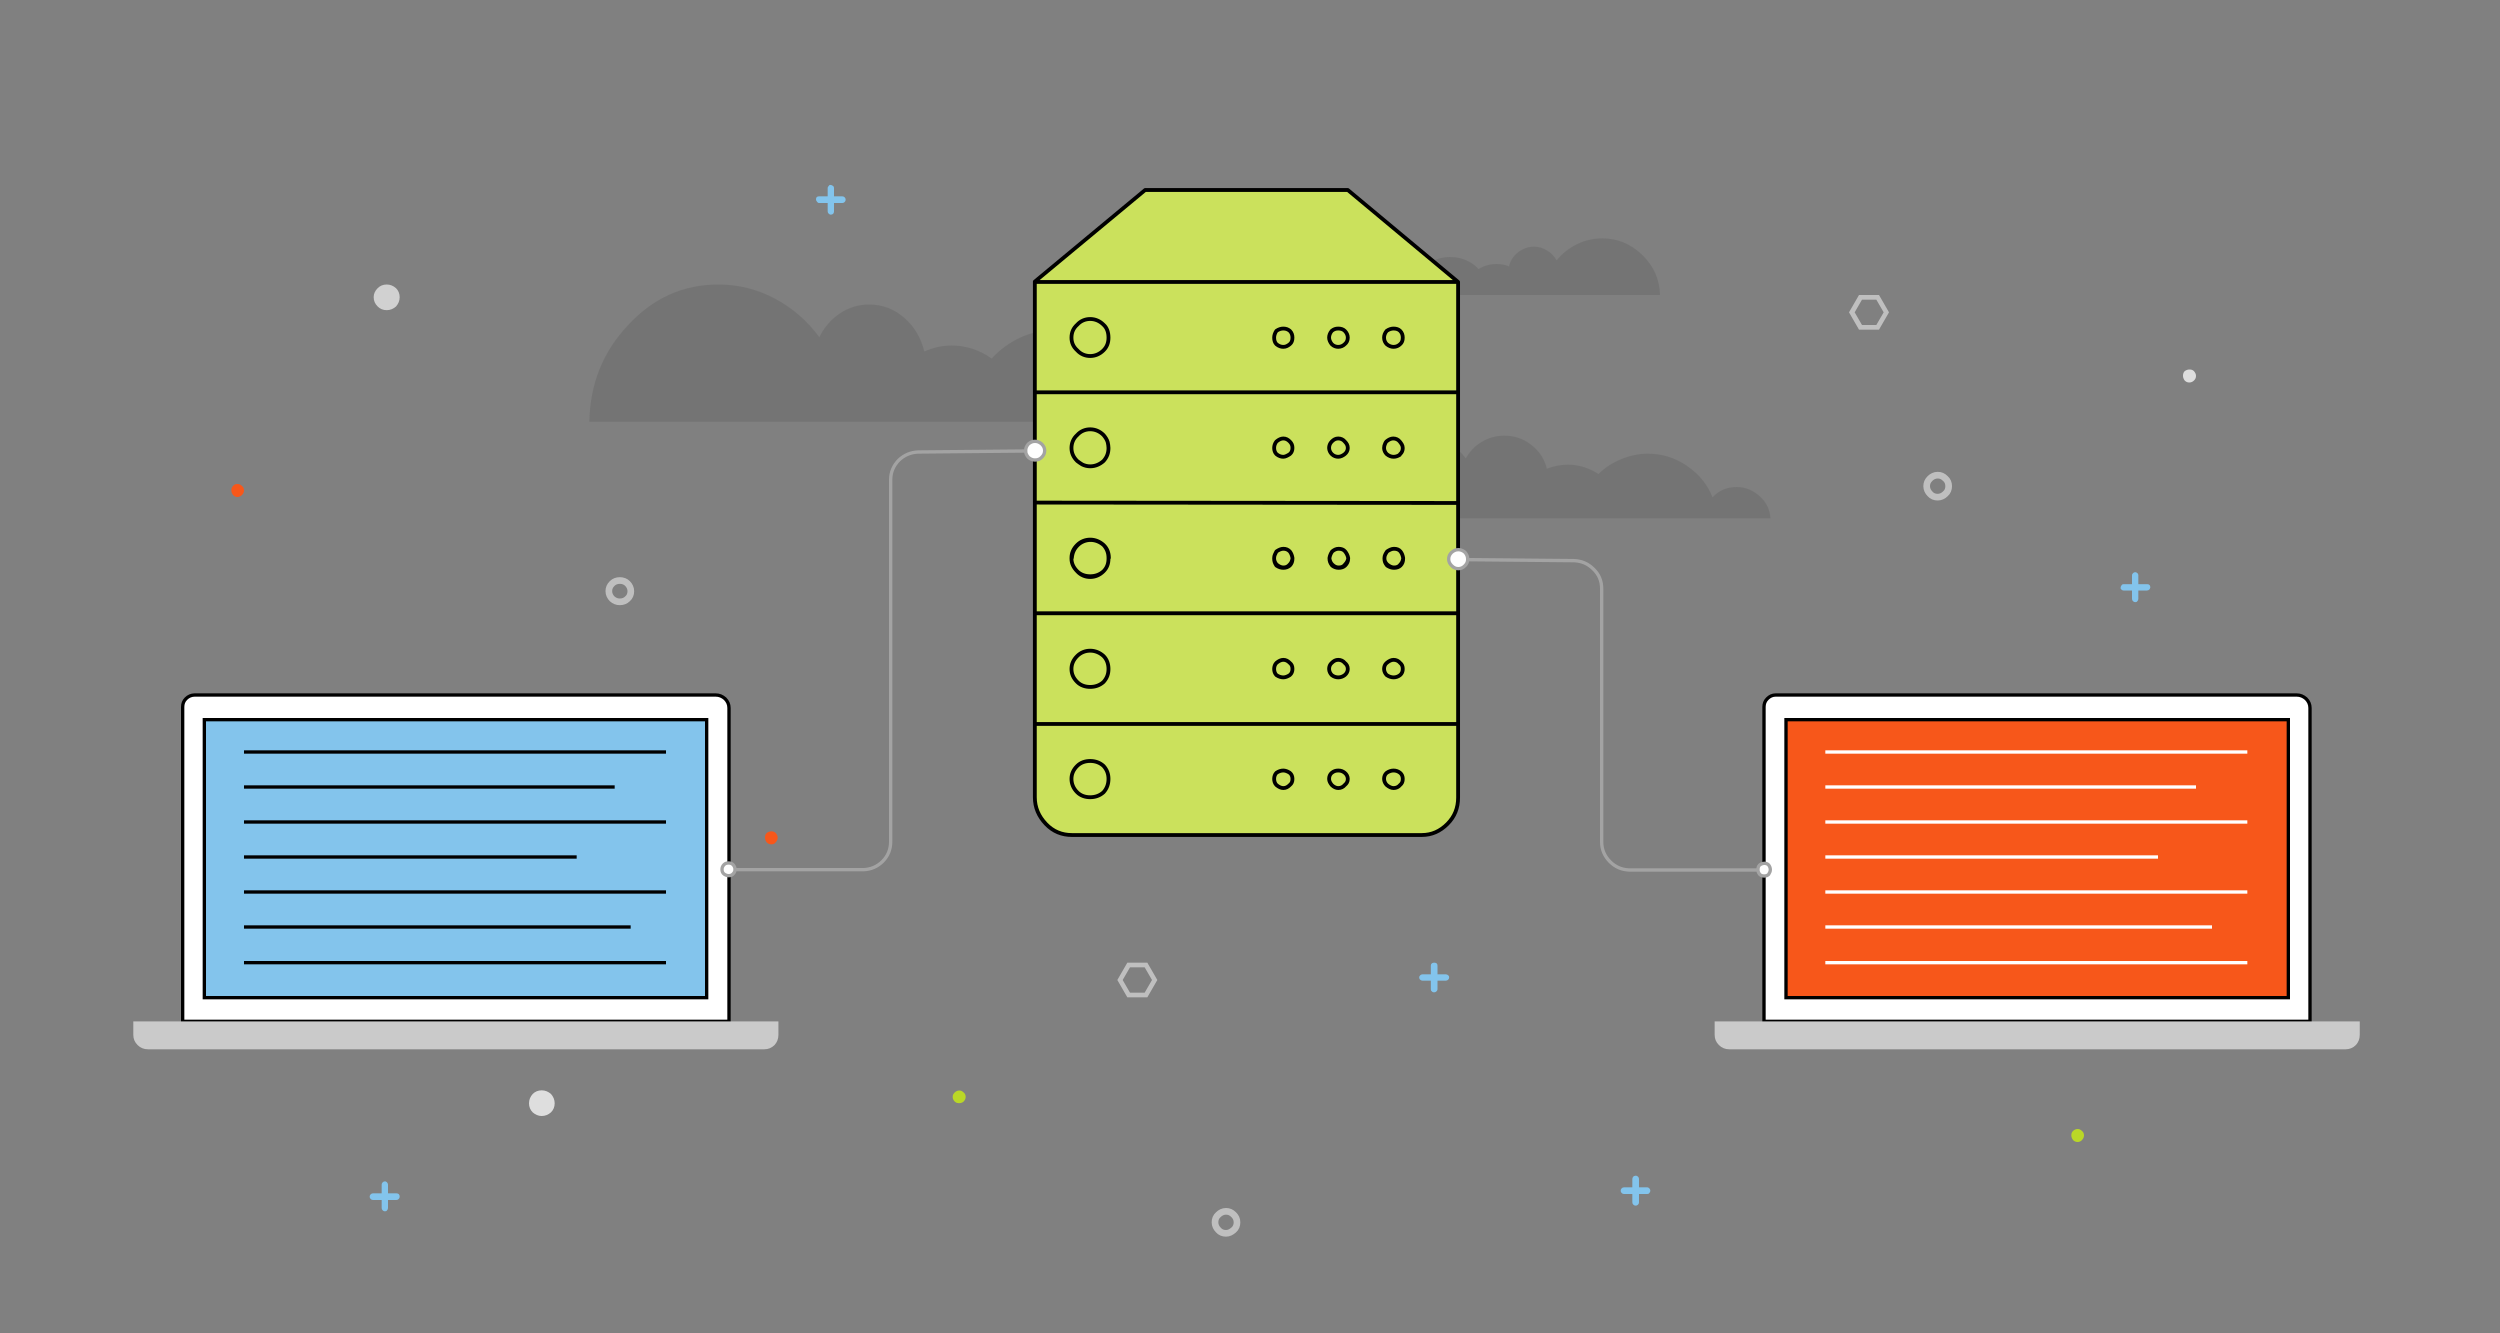 <?xml version="1.0" encoding="utf-8"?>
<!-- Generator: Adobe Illustrator 23.0.1, SVG Export Plug-In . SVG Version: 6.00 Build 0)  -->
<svg version="1.1" id="Layer_27564" xmlns="http://www.w3.org/2000/svg" xmlns:xlink="http://www.w3.org/1999/xlink" x="0px" y="0px"
	 viewBox="0 0 750 400" enable-background="new 0 0 750 400" xml:space="preserve">
<rect x="0" y="0" width="750" height="400" fill="#808080" stroke="none"/>
<g id="clouds_bits">
	<g transform="matrix( 1, 0, 0, 1, 387.05,126.5) " opacity="0.17">
		<g>
			<g transform="matrix( 1, 0, 0, 1, 0,0) ">
				<g>
					<g id="flash0_ai_Layer_32423__Path__48_0_Layer0_0_FILL">
						<path fill="#3D3D3D" d="M144.1,29c-0.2-2.6-1.2-4.8-3.2-6.6c-2-1.8-4.3-2.8-6.9-2.8c-2.9,0-5.4,1-7.3,3.1
							c-1.5-3.9-4.1-7-7.6-9.4c-3.6-2.5-7.5-3.7-11.8-3.7c-2.8,0-5.5,0.6-8.1,1.7c-2.5,1-4.8,2.5-6.7,4.4c-2.8-1.8-5.8-2.8-9.2-2.8
							c-2.1,0-4.2,0.4-6.3,1.2c-0.7-2.9-2.2-5.2-4.6-7.1c-2.4-1.9-5.1-2.8-8.2-2.8c-2.4,0-4.7,0.6-6.8,1.9c-2,1.2-3.6,2.9-4.7,4.9
							C50.1,7.7,46.7,5,42.8,3c-4.1-2-8.5-3-13.1-3c-8,0-14.9,2.8-20.7,8.5C3.2,14.1,0.2,21,0,29H144.1z"/>
					</g>
				</g>
			</g>
		</g>
	</g>
	<g transform="matrix( -1, 0, 0, 1, 498,71.5) " opacity="0.17">
		<g transform="matrix( 1, 0, 0, 1, 0,0) ">
			<g>
				<g id="flash0_ai_Layer_8763__Path__47_0_Layer0_0_FILL">
					<path fill="#3D3D3D" d="M84.8,17c-0.1-1.5-0.8-2.8-1.9-3.9c-1.1-1.1-2.5-1.6-4.1-1.6c-1.7,0-3.1,0.6-4.3,1.9
						c-0.9-2.3-2.4-4.2-4.5-5.6c-2.1-1.4-4.4-2.2-7-2.2c-3.4,0-6.3,1.2-8.6,3.6C52.8,8.2,51,7.7,49,7.7c-1.3,0-2.5,0.2-3.7,0.7
						c-0.4-1.7-1.3-3.1-2.7-4.2c-1.4-1.1-3-1.7-4.8-1.7c-1.4,0-2.8,0.4-4,1.2c-1.2,0.7-2.1,1.7-2.8,2.9c-1.6-2-3.6-3.6-6-4.8
						c-2.4-1.2-5-1.8-7.7-1.8C12.7,0,8.7,1.7,5.3,5C1.9,8.3,0.1,12.3,0,17H84.8z"/>
				</g>
			</g>
		</g>
	</g>
	<g transform="matrix( 1, 0, 0, 1, -169.2,-248.95) ">
		<g>
			<g id="Layer4_2_FILL">
				<path fill="#BAD727" d="M458.9,578c0-0.5-0.2-1-0.6-1.3c-0.4-0.4-0.8-0.6-1.3-0.6c-0.5,0-1,0.2-1.4,0.6
					c-0.4,0.4-0.6,0.8-0.6,1.3s0.2,1,0.6,1.4c0.4,0.4,0.8,0.5,1.4,0.5c0.5,0,1-0.2,1.3-0.5C458.7,579,458.9,578.5,458.9,578z"/>
			</g>
		</g>
	</g>
	<g transform="matrix( 1, 0, 0, 1, -226.5,-88.2) ">
		<g>
			<g id="Layer4_3_FILL">
				<path fill="#BAD727" d="M851.7,428.8c0-0.5-0.2-1-0.6-1.3c-0.4-0.4-0.8-0.6-1.3-0.6s-1,0.2-1.4,0.6c-0.4,0.4-0.5,0.8-0.5,1.3
					c0,0.5,0.2,1,0.5,1.4c0.4,0.4,0.8,0.6,1.4,0.6c0.5,0,1-0.2,1.3-0.6C851.5,429.8,851.7,429.3,851.7,428.8z"/>
			</g>
		</g>
	</g>
	<g transform="matrix( 1, 0, 0, 1, -524.8,-174.2) ">
		<g>
			<g id="Layer4_4_FILL">
				<path fill="#F7571A" d="M598,321.3c0-0.5-0.2-1-0.6-1.3c-0.4-0.4-0.8-0.6-1.4-0.6s-1,0.2-1.3,0.6c-0.4,0.4-0.5,0.8-0.5,1.3
					c0,0.5,0.2,1,0.5,1.4c0.4,0.4,0.8,0.6,1.3,0.6s1-0.2,1.4-0.6C597.8,322.3,598,321.8,598,321.3z"/>
			</g>
		</g>
	</g>
	<g transform="matrix( 1, 0, 0, 1, -287.6,-198.6) ">
		<g>
			<g id="Layer4_5_FILL">
				<path fill="#F7571A" d="M520.9,449.9c0-0.5-0.2-1-0.6-1.4c-0.4-0.4-0.8-0.5-1.3-0.5s-1,0.2-1.4,0.5c-0.4,0.4-0.5,0.8-0.5,1.4
					c0,0.5,0.2,1,0.5,1.4c0.4,0.4,0.8,0.6,1.4,0.6s1-0.2,1.3-0.6C520.7,450.9,520.9,450.4,520.9,449.9z"/>
			</g>
		</g>
	</g>
	<g transform="matrix( 1, 0, 0, 1, -287.6,-198.6) ">
		<g>
			<g id="Layer4_6_FILL">
				<path fill="#DEDEDE" d="M454,529.6c0-1.1-0.4-2-1.1-2.8c-0.8-0.7-1.7-1.1-2.8-1.1c-1.1,0-2,0.4-2.7,1.1
					c-0.7,0.8-1.1,1.7-1.1,2.8c0,1.1,0.4,2,1.1,2.7c0.8,0.7,1.7,1.1,2.7,1.1c1.1,0,2-0.4,2.8-1.1C453.6,531.6,454,530.7,454,529.6z"
					/>
			</g>
		</g>
	</g>
	<g transform="matrix( 1, 0, 0, 1, -190.6,-382.25) ">
		<g>
			<g id="Layer4_7_FILL">
				<path fill="#DEDEDE" d="M848.8,493.6c-0.4-0.4-0.8-0.5-1.4-0.5c-0.5,0-1,0.2-1.4,0.5c-0.4,0.4-0.5,0.9-0.5,1.4
					c0,0.5,0.2,1,0.5,1.4c0.4,0.4,0.8,0.6,1.4,0.6c0.5,0,1-0.2,1.4-0.6c0.4-0.4,0.6-0.8,0.6-1.4
					C849.4,494.5,849.2,494.1,848.8,493.6z"/>
			</g>
		</g>
	</g>
	<g transform="matrix( 1, 0, 0, 1, -724.6,-494.55) ">
		<g>
			<g id="Layer4_8_FILL">
				<path fill="#D1D1D1" d="M844.5,583.7c0-1.1-0.4-2-1.1-2.7c-0.8-0.7-1.7-1.1-2.8-1.1c-1.1,0-2,0.4-2.7,1.1
					c-0.8,0.8-1.2,1.7-1.2,2.7c0,1.1,0.4,2,1.2,2.8c0.7,0.7,1.6,1.1,2.7,1.1c1.1,0,2-0.4,2.8-1.1
					C844.1,585.7,844.5,584.8,844.5,583.7z"/>
			</g>
		</g>
	</g>
	<g transform="matrix( 1, 0, 0, 1, -270.4,-205.05) ">
		<g>
			<path id="Layer4_9_1_STROKES" fill="none" stroke="#BFBFBF" stroke-width="2" stroke-miterlimit="10" d="M855,350.9
				c0,0.9-0.3,1.7-1,2.3c-0.6,0.6-1.4,1-2.3,1c-0.9,0-1.7-0.3-2.3-1c-0.6-0.6-1-1.4-1-2.3c0-0.9,0.3-1.6,1-2.3c0.6-0.6,1.4-1,2.3-1
				c0.9,0,1.6,0.3,2.3,1C854.7,349.2,855,350,855,350.9z"/>
		</g>
	</g>
	<g transform="matrix( 1, 0, 0, 1, -307.4,-184.8) ">
		<g>
			<path id="Layer4_10_1_STROKES" fill="none" stroke="#BFBFBF" stroke-width="2" stroke-miterlimit="10" d="M678.5,551.5
				c0,0.9-0.3,1.7-1,2.3s-1.4,1-2.3,1c-0.9,0-1.7-0.3-2.3-1c-0.6-0.6-1-1.4-1-2.3s0.3-1.7,1-2.3c0.6-0.6,1.4-1,2.3-1
				c0.9,0,1.6,0.3,2.3,1C678.1,549.8,678.5,550.5,678.5,551.5z"/>
		</g>
	</g>
	<g transform="matrix( 1, 0, 0, 1, -430.25,-86.95) ">
		<g>
			<path id="Layer4_11_1_STROKES" fill="none" stroke="#BFBFBF" stroke-width="2" stroke-miterlimit="10" d="M619.5,264.3
				c0,0.9-0.3,1.7-1,2.3c-0.6,0.6-1.4,0.9-2.3,0.9c-0.9,0-1.6-0.3-2.3-0.9c-0.6-0.6-1-1.4-1-2.3c0-0.9,0.3-1.6,1-2.3
				c0.6-0.6,1.4-0.9,2.3-0.9c0.9,0,1.7,0.3,2.3,0.9S619.5,263.4,619.5,264.3z"/>
		</g>
	</g>
	<g transform="matrix( 1, 0, 0, 1, -260.8,-210.6) ">
		<g>
			<g id="Layer4_12_MEMBER_0_FILL">
				<path fill="#83C4EC" d="M506.5,271.5h7c0.3,0,0.5-0.1,0.7-0.3c0.2-0.2,0.3-0.4,0.3-0.7c0-0.3-0.1-0.5-0.3-0.7
					c-0.2-0.2-0.4-0.3-0.7-0.3h-7c-0.6,0-0.9,0.3-0.9,0.9c0,0.3,0.1,0.5,0.3,0.7C506.1,271.4,506.3,271.5,506.5,271.5z"/>
			</g>
		</g>
	</g>
	<g transform="matrix( 1, 0, 0, 1, -260.8,-210.6) ">
		<g>
			<g id="Layer4_12_MEMBER_1_FILL">
				<path fill="#83C4EC" d="M509.4,266.4c-0.2,0.2-0.3,0.4-0.3,0.6v7c0,0.3,0.1,0.5,0.3,0.7c0.2,0.2,0.4,0.3,0.6,0.3
					c0.6,0,1-0.3,1-1v-7c0-0.3-0.1-0.5-0.3-0.6c-0.2-0.2-0.4-0.3-0.7-0.3C509.8,266,509.6,266.1,509.4,266.4z"/>
			</g>
		</g>
	</g>
	<g transform="matrix( 1, 0, 0, 1, -272.8,-207.55) ">
		<g>
			<g id="Layer4_13_MEMBER_0_FILL">
				<path fill="#83C4EC" d="M909.2,384.4c0.2,0.2,0.4,0.3,0.6,0.3h7.1c0.3,0,0.5-0.1,0.7-0.3c0.2-0.2,0.2-0.4,0.3-0.6
					c0-0.6-0.3-1-0.9-1h-7.1c-0.3,0-0.5,0.1-0.6,0.3c-0.2,0.2-0.3,0.4-0.3,0.7C908.9,384,909,384.2,909.2,384.4z"/>
			</g>
		</g>
	</g>
	<g transform="matrix( 1, 0, 0, 1, -272.8,-207.55) ">
		<g>
			<g id="Layer4_13_MEMBER_1_FILL">
				<path fill="#83C4EC" d="M914.3,380.1c0-0.2-0.1-0.5-0.3-0.6c-0.2-0.2-0.4-0.3-0.6-0.3c-0.3,0-0.5,0.1-0.7,0.3
					c-0.2,0.2-0.3,0.4-0.3,0.6v7.1c0,0.3,0.1,0.5,0.3,0.7c0.2,0.2,0.4,0.3,0.7,0.3c0.3,0,0.5-0.1,0.6-0.3c0.2-0.2,0.3-0.4,0.3-0.7
					V380.1z"/>
			</g>
		</g>
	</g>
	<g transform="matrix( 1, 0, 0, 1, -287.6,-198.6) ">
		<g>
			<g id="Layer4_14_MEMBER_0_FILL">
				<path fill="#83C4EC" d="M399.5,556.6c-0.3,0-0.5,0.1-0.7,0.3c-0.2,0.2-0.3,0.4-0.3,0.7c0,0.3,0.1,0.5,0.3,0.7
					c0.2,0.2,0.4,0.3,0.7,0.3h7c0.3,0,0.5-0.1,0.7-0.3c0.2-0.2,0.3-0.4,0.3-0.7c0-0.6-0.3-1-1-1H399.5z"/>
			</g>
		</g>
	</g>
	<g transform="matrix( 1, 0, 0, 1, -287.6,-198.6) ">
		<g>
			<g id="Layer4_14_MEMBER_1_FILL">
				<path fill="#83C4EC" d="M404,554c0-0.2-0.1-0.5-0.3-0.7c-0.2-0.2-0.4-0.3-0.6-0.3s-0.5,0.1-0.7,0.3c-0.2,0.2-0.3,0.4-0.3,0.7v7
					c0,0.3,0.1,0.5,0.3,0.7c0.2,0.2,0.4,0.3,0.7,0.3s0.5-0.1,0.6-0.3c0.2-0.2,0.3-0.4,0.3-0.7V554z"/>
			</g>
		</g>
	</g>
	<g transform="matrix( 1, 0, 0, 1, -158.25,-293.1) ">
		<g>
			<g id="Layer4_15_MEMBER_0_FILL">
				<path fill="#83C4EC" d="M584.3,587c0.2,0.2,0.4,0.3,0.7,0.3h7c0.3,0,0.5-0.1,0.7-0.3c0.2-0.2,0.3-0.4,0.3-0.7s-0.1-0.5-0.3-0.6
					c-0.2-0.2-0.4-0.3-0.7-0.3h-7c-0.3,0-0.5,0.1-0.7,0.3c-0.2,0.2-0.3,0.4-0.3,0.6S584.1,586.9,584.3,587z"/>
			</g>
		</g>
	</g>
	<g transform="matrix( 1, 0, 0, 1, -158.25,-293.1) ">
		<g>
			<g id="Layer4_15_MEMBER_1_FILL">
				<path fill="#83C4EC" d="M588.5,590.8c0.3,0,0.5-0.1,0.7-0.3c0.2-0.2,0.3-0.4,0.3-0.6v-7.1c0-0.6-0.3-0.9-1-0.9
					c-0.6,0-1,0.3-1,0.9v7.1c0,0.3,0.1,0.5,0.3,0.6C588,590.8,588.3,590.8,588.5,590.8z"/>
			</g>
		</g>
	</g>
	<g transform="matrix( 1, 0, 0, 1, -250.8,-213) ">
		<g>
			<g id="Layer4_16_MEMBER_0_FILL">
				<path fill="#83C4EC" d="M745,571.2c0.3,0,0.5-0.1,0.6-0.3c0.2-0.2,0.3-0.4,0.3-0.7c0-0.2-0.1-0.5-0.3-0.7
					c-0.2-0.2-0.4-0.3-0.6-0.3h-7c-0.3,0-0.5,0.1-0.7,0.3c-0.2,0.2-0.3,0.4-0.3,0.7c0,0.3,0.1,0.5,0.3,0.7c0.2,0.2,0.4,0.3,0.7,0.3
					H745z"/>
			</g>
		</g>
	</g>
	<g transform="matrix( 1, 0, 0, 1, -250.8,-213) ">
		<g>
			<g id="Layer4_16_MEMBER_1_FILL">
				<path fill="#83C4EC" d="M740.8,566c-0.2,0.2-0.3,0.4-0.3,0.7v7c0,0.3,0.1,0.5,0.3,0.7c0.2,0.2,0.4,0.3,0.7,0.3
					c0.3,0,0.5-0.1,0.7-0.3c0.2-0.2,0.3-0.4,0.3-0.7v-7c0-0.3-0.1-0.5-0.3-0.7c-0.2-0.2-0.4-0.3-0.7-0.3
					C741.1,565.8,740.9,565.8,740.8,566z"/>
			</g>
		</g>
	</g>
	<g transform="matrix( 1, 0, 0, 1, -176.8,-203.4) ">
		<g>
			<g id="Layer4_17_FILL">
				<path fill="#BFBFBF" d="M521,492.2h-6l-3,5.2l3,5.2h6l3-5.2L521,492.2 M515.8,493.6h4.4l2.2,3.8l-2.2,3.8h-4.4l-2.2-3.8
					L515.8,493.6z"/>
			</g>
		</g>
	</g>
	<g transform="matrix( 1, 0, 0, 1, -287.6,-198.6) ">
		<g>
			<g id="Layer4_18_FILL">
				<path fill="#BFBFBF" d="M845.3,287.1l-3,5.2l3,5.2h6l3-5.2l-3-5.2H845.3 M846.2,296.1l-2.2-3.8l2.2-3.8h4.3l2.2,3.8l-2.2,3.8
					H846.2z"/>
			</g>
		</g>
	</g>
	<g transform="matrix( -1, 0, 0, 1, 364.6,85.35) " opacity="0.17">
		<g transform="matrix( 1, 0, 0, 1, 0,0) ">
			<g>
				<g id="flash0_ai_Layer_836__Path__0_Layer0_0_FILL">
					<path fill="#3D3D3D" d="M187.8,41.2c-0.2-11.4-4.1-21.1-11.7-29.1C168.6,4,159.6,0,149.1,0c-6,0-11.7,1.4-17.1,4.3
						c-5.2,2.8-9.6,6.6-13.2,11.5c-1.4-2.9-3.5-5.3-6.1-7.1c-2.7-1.8-5.7-2.7-8.8-2.7c-4,0-7.5,1.3-10.6,4c-3,2.6-5,6-6,10.1
						c-2.7-1.2-5.4-1.8-8.2-1.8c-4.3,0-8.3,1.3-12,3.9c-2.5-2.7-5.4-4.8-8.6-6.3c-3.4-1.5-6.9-2.3-10.6-2.3
						c-5.7,0-10.8,1.7-15.5,5.3c-4.5,3.4-7.8,7.9-9.8,13.4c-1.2-1.4-2.6-2.5-4.3-3.3c-1.7-0.8-3.5-1.2-5.3-1.2c-3.5,0-6.5,1.3-9,3.9
						c-2.5,2.6-3.9,5.7-4.2,9.5H187.8z"/>
				</g>
			</g>
		</g>
	</g>
</g>
<g id="server">
	<g transform="matrix( 1.145, 0, 0, 1.145, 310.45,57) ">
		<g transform="matrix( 1, 0, 0, 1, 0,0) ">
			<g>
				<g id="big_server_0_Layer0_0_FILL">
					<path fill="#CBE15C" d="M0,82v28.9h110.9V82H0 M81.2,94.8c0.4,0.5,0.7,1.1,0.8,1.7c0,0,0,0.1,0,0.2c0,0.7-0.3,1.3-0.8,1.8
						c-0.4,0.4-1,0.6-1.7,0.6c-0.6,0-1.2-0.2-1.7-0.6c-0.4-0.5-0.7-1.1-0.7-1.8c0-0.1,0-0.1,0-0.2c0.1-0.6,0.3-1.1,0.7-1.7
						c0.5-0.4,1-0.7,1.7-0.7C80.2,94.1,80.8,94.3,81.2,94.8 M94.1,94.1c0.7,0,1.3,0.2,1.7,0.7c0.4,0.5,0.6,1.1,0.7,1.7
						c0,0,0,0.1,0,0.2c0,0.7-0.2,1.3-0.7,1.8c-0.4,0.4-1,0.6-1.7,0.6c-0.6,0-1.2-0.2-1.8-0.6c-0.4-0.5-0.7-1.1-0.7-1.8
						c0-0.1,0-0.1,0-0.2c0-0.6,0.3-1.1,0.7-1.7C92.8,94.3,93.4,94.1,94.1,94.1 M9.7,96.6c0-0.1,0-0.1,0-0.2c0-1.3,0.5-2.4,1.5-3.4
						c0.9-0.9,2.1-1.4,3.4-1.4S17,92.1,18,93c0.9,1,1.3,2.1,1.3,3.4c0,0,0,0.1,0,0.2c0,1.3-0.4,2.4-1.3,3.3c-1,1-2.2,1.5-3.5,1.5
						s-2.5-0.5-3.4-1.5C10.1,98.9,9.7,97.8,9.7,96.6 M63.4,94.8c0.6-0.4,1.2-0.7,1.8-0.7c0.7,0,1.2,0.2,1.7,0.7
						c0.4,0.5,0.6,1.1,0.7,1.7c0,0,0,0.1,0,0.2c0,0.7-0.2,1.3-0.7,1.8c-0.5,0.4-1,0.6-1.7,0.6c-0.6,0-1.2-0.2-1.8-0.6
						c-0.4-0.5-0.6-1.1-0.6-1.8c0-0.1,0-0.1,0-0.2C62.7,95.8,63,95.3,63.4,94.8 M65.2,94.1c-0.6,0-1.2,0.2-1.8,0.7
						c-0.4,0.5-0.6,1.1-0.6,1.7c0,0,0,0.1,0,0.2c0,0.6,0.3,1.1,0.6,1.5c0.6,0.5,1.2,0.8,1.8,0.8c0.7,0,1.2-0.2,1.7-0.8
						c0.4-0.4,0.6-0.9,0.7-1.5c0-0.1,0-0.1,0-0.2c-0.1-0.6-0.3-1.1-0.7-1.7C66.4,94.3,65.8,94.1,65.2,94.1 M9.7,96.4
						c0,0,0,0.1,0,0.2c0,1.3,0.5,2.4,1.5,3.3c0.9,0.9,2.1,1.3,3.4,1.3c1.3,0,2.5-0.4,3.5-1.3c0.9-1,1.3-2.1,1.3-3.3
						c0-0.1,0-0.1,0-0.2c0-1.3-0.5-2.4-1.3-3.3c-1-0.9-2.2-1.4-3.5-1.4s-2.5,0.5-3.4,1.4C10.2,94,9.7,95.1,9.7,96.4 M95.8,94.8
						c-0.4-0.4-1-0.7-1.7-0.7c-0.6,0-1.2,0.2-1.8,0.7c-0.4,0.5-0.6,1.1-0.7,1.7c0,0,0,0.1,0,0.2c0,0.6,0.3,1.1,0.7,1.5
						c0.6,0.5,1.2,0.8,1.8,0.8c0.7,0,1.3-0.2,1.7-0.8c0.4-0.4,0.6-0.9,0.7-1.5c0-0.1,0-0.1,0-0.2C96.3,95.8,96.1,95.3,95.8,94.8
						 M82,96.4c-0.1-0.6-0.3-1.1-0.8-1.7c-0.4-0.4-1-0.7-1.7-0.7c-0.6,0-1.2,0.2-1.7,0.7c-0.3,0.5-0.6,1.1-0.7,1.7c0,0,0,0.1,0,0.2
						c0.1,0.6,0.3,1.1,0.7,1.5c0.5,0.5,1,0.8,1.7,0.8c0.7,0,1.3-0.2,1.7-0.8c0.4-0.4,0.7-0.9,0.8-1.5C82,96.5,82,96.4,82,96.4
						 M2.9,166c1.9,1.9,4.1,2.9,6.8,2.9h91.7c2.6,0,4.8-0.9,6.7-2.9c1.9-1.9,2.8-4.2,2.8-6.9v-19.3H0v19.3C0,161.8,1,164.1,2.9,166
						 M18,150.9c0.9,1,1.3,2.1,1.3,3.4c0,1.3-0.4,2.5-1.3,3.5c-1,0.9-2.2,1.3-3.5,1.3s-2.5-0.4-3.4-1.3c-1-1-1.5-2.2-1.5-3.5
						c0-1.3,0.5-2.4,1.5-3.4c0.9-0.9,2.1-1.3,3.4-1.3S17,150,18,150.9 M77.9,152.7c0.5-0.4,1-0.6,1.7-0.6s1.2,0.2,1.7,0.6
						c0.5,0.4,0.8,1,0.8,1.6c0,0.7-0.3,1.2-0.8,1.6c-0.4,0.5-1,0.8-1.7,0.8c-0.6,0-1.2-0.3-1.7-0.8c-0.4-0.5-0.7-1-0.7-1.6
						S77.4,153.1,77.9,152.7 M66.9,152.7c0.4,0.4,0.7,1,0.7,1.6c0,0.7-0.2,1.2-0.7,1.6c-0.5,0.5-1,0.8-1.7,0.8
						c-0.6,0-1.2-0.3-1.8-0.8c-0.4-0.4-0.6-1-0.6-1.6c0-0.6,0.2-1.2,0.6-1.6c0.6-0.4,1.2-0.6,1.8-0.6
						C65.7,152.1,66.3,152.3,66.9,152.7 M95.8,152.7c0.4,0.4,0.7,1,0.7,1.6c0,0.7-0.2,1.2-0.7,1.6c-0.4,0.5-1,0.8-1.7,0.8
						c-0.6,0-1.2-0.3-1.8-0.8c-0.4-0.4-0.7-1-0.7-1.6c0-0.6,0.2-1.2,0.7-1.6c0.6-0.4,1.2-0.6,1.8-0.6
						C94.7,152.1,95.3,152.3,95.8,152.7 M96.4,154.3c0-0.6-0.2-1.2-0.7-1.6c-0.5-0.4-1.1-0.6-1.7-0.6c-0.6,0-1.2,0.2-1.8,0.6
						c-0.4,0.4-0.7,1-0.7,1.6c0,0.7,0.2,1.2,0.7,1.6c0.6,0.5,1.2,0.8,1.8,0.8c0.7,0,1.3-0.3,1.7-0.8C96.2,155.5,96.4,155,96.4,154.3
						 M67.5,154.3c0-0.6-0.2-1.2-0.7-1.6c-0.6-0.4-1.2-0.6-1.7-0.6c-0.6,0-1.2,0.2-1.8,0.6c-0.4,0.4-0.6,1-0.6,1.6
						c0,0.7,0.2,1.2,0.6,1.6c0.6,0.5,1.2,0.8,1.8,0.8c0.7,0,1.2-0.3,1.7-0.8C67.3,155.5,67.5,155,67.5,154.3 M79.5,152.1
						c-0.6,0-1.2,0.2-1.7,0.6c-0.4,0.4-0.7,1-0.7,1.6s0.2,1.2,0.7,1.6c0.5,0.5,1,0.8,1.7,0.8c0.7,0,1.3-0.3,1.7-0.8
						c0.5-0.4,0.8-1,0.8-1.6c0-0.6-0.3-1.2-0.8-1.6C80.7,152.3,80.1,152.1,79.5,152.1 M19.3,154.3c0-1.3-0.4-2.4-1.3-3.4
						c-1-0.9-2.2-1.3-3.5-1.3s-2.5,0.4-3.4,1.3c-1,1-1.5,2.1-1.5,3.4c0,1.3,0.5,2.5,1.5,3.5c0.9,0.9,2.1,1.3,3.4,1.3
						s2.5-0.4,3.5-1.3C18.9,156.8,19.3,155.6,19.3,154.3 M0,110.9v29h110.9v-29H0 M77.2,125.5c0-0.6,0.2-1.2,0.7-1.6
						c0.5-0.5,1-0.8,1.7-0.8c0.7,0,1.3,0.3,1.7,0.8c0.5,0.5,0.8,1,0.8,1.6c0,0.6-0.3,1.2-0.8,1.6s-1.1,0.6-1.7,0.6
						c-0.6,0-1.2-0.2-1.7-0.6C77.4,126.6,77.2,126.1,77.2,125.5 M62.7,125.5c0-0.6,0.2-1.2,0.6-1.6c0.6-0.5,1.2-0.8,1.8-0.8
						c0.7,0,1.2,0.3,1.7,0.8c0.4,0.5,0.7,1,0.7,1.6c0,0.6-0.2,1.2-0.7,1.6c-0.6,0.4-1.2,0.6-1.7,0.6c-0.6,0-1.2-0.2-1.8-0.6
						C62.9,126.6,62.7,126.1,62.7,125.5 M14.5,120.7c1.3,0,2.5,0.5,3.5,1.4c0.9,1,1.3,2.1,1.3,3.4c0,1.3-0.4,2.4-1.3,3.4
						c-1,0.9-2.2,1.3-3.5,1.3s-2.5-0.4-3.4-1.3c-1-1-1.5-2.1-1.5-3.4c0-1.3,0.5-2.4,1.5-3.4C12,121.1,13.2,120.7,14.5,120.7
						 M95.8,123.8c0.4,0.5,0.7,1,0.7,1.6c0,0.6-0.2,1.2-0.7,1.6c-0.5,0.4-1.1,0.6-1.7,0.6c-0.6,0-1.2-0.2-1.8-0.6
						c-0.4-0.4-0.7-1-0.7-1.6c0-0.6,0.2-1.2,0.7-1.6c0.6-0.5,1.2-0.8,1.8-0.8C94.8,123,95.3,123.3,95.8,123.8 M96.4,125.5
						c0-0.6-0.2-1.2-0.7-1.6c-0.4-0.5-1-0.8-1.7-0.8c-0.6,0-1.2,0.3-1.8,0.8c-0.4,0.5-0.7,1-0.7,1.6c0,0.6,0.2,1.2,0.7,1.6
						c0.6,0.4,1.2,0.6,1.8,0.6c0.6,0,1.2-0.2,1.7-0.6C96.2,126.6,96.4,126.1,96.4,125.5 M18,122.1c-1-0.9-2.2-1.4-3.5-1.4
						s-2.5,0.5-3.4,1.4c-1,1-1.5,2.1-1.5,3.4c0,1.3,0.5,2.4,1.5,3.4c0.9,0.9,2.1,1.3,3.4,1.3s2.5-0.4,3.5-1.3c0.9-1,1.3-2.1,1.3-3.4
						C19.3,124.2,18.9,123,18,122.1 M63.4,123.8c-0.4,0.5-0.6,1-0.6,1.6c0,0.6,0.2,1.2,0.6,1.6c0.6,0.4,1.2,0.6,1.8,0.6
						c0.5,0,1.1-0.2,1.7-0.6c0.4-0.4,0.7-1,0.7-1.6c0-0.6-0.2-1.2-0.7-1.6c-0.5-0.5-1-0.8-1.7-0.8C64.5,123,63.9,123.3,63.4,123.8
						 M77.9,123.8c-0.4,0.5-0.7,1-0.7,1.6c0,0.6,0.2,1.2,0.7,1.6c0.5,0.4,1,0.6,1.7,0.6c0.6,0,1.2-0.2,1.7-0.6s0.8-1,0.8-1.6
						c0-0.6-0.3-1.2-0.8-1.6c-0.4-0.5-1-0.8-1.7-0.8C78.9,123,78.3,123.3,77.9,123.8 M110.9,53v-29H0v29H110.9 M94.1,36.2
						c0.7,0,1.3,0.2,1.7,0.6c0.4,0.6,0.7,1.2,0.7,1.8c0,0.7-0.2,1.3-0.7,1.7c-0.4,0.4-1,0.7-1.7,0.7c-0.6,0-1.2-0.2-1.8-0.7
						c-0.4-0.4-0.7-1-0.7-1.7c0-0.6,0.2-1.2,0.7-1.8C92.8,36.4,93.4,36.2,94.1,36.2 M82,38.7c0,0.7-0.3,1.3-0.8,1.7
						c-0.4,0.4-1,0.7-1.7,0.7c-0.6,0-1.2-0.2-1.7-0.7c-0.4-0.5-0.7-1.1-0.7-1.7s0.2-1.2,0.7-1.8c0.5-0.4,1-0.6,1.7-0.6
						c0.7,0,1.3,0.2,1.7,0.6C81.7,37.4,82,38,82,38.7 M65.2,36.2c0.7,0,1.2,0.2,1.7,0.6c0.4,0.6,0.7,1.2,0.7,1.8
						c0,0.7-0.2,1.3-0.7,1.7c-0.5,0.4-1,0.7-1.7,0.7c-0.6,0-1.2-0.2-1.8-0.7c-0.4-0.4-0.6-1-0.6-1.7c0-0.6,0.2-1.2,0.6-1.8
						C63.9,36.4,64.5,36.2,65.2,36.2 M19.3,38.7c0,1.3-0.4,2.4-1.3,3.3c-1,1-2.2,1.5-3.5,1.5S12,43,11.1,42c-1-0.9-1.5-2-1.5-3.3
						c0-1.4,0.5-2.5,1.5-3.4c0.9-1,2.1-1.5,3.4-1.5s2.5,0.5,3.5,1.5C18.9,36.1,19.3,37.3,19.3,38.7 M18,42c0.9-0.9,1.3-2,1.3-3.3
						c0-1.4-0.4-2.5-1.3-3.4c-1-1-2.2-1.5-3.5-1.5s-2.5,0.5-3.4,1.5c-1,0.9-1.5,2-1.5,3.4c0,1.3,0.5,2.4,1.5,3.3
						c0.9,1,2.1,1.5,3.4,1.5S17,43,18,42 M66.9,36.9c-0.5-0.4-1-0.6-1.7-0.6c-0.6,0-1.2,0.2-1.8,0.6c-0.4,0.6-0.6,1.2-0.6,1.8
						c0,0.7,0.2,1.3,0.6,1.7c0.6,0.4,1.2,0.7,1.8,0.7c0.7,0,1.2-0.2,1.7-0.7c0.4-0.4,0.7-1,0.7-1.7C67.5,38,67.3,37.4,66.9,36.9
						 M81.2,40.4c0.5-0.4,0.8-1,0.8-1.7c0-0.6-0.3-1.2-0.8-1.8c-0.4-0.4-1-0.6-1.7-0.6c-0.6,0-1.2,0.2-1.7,0.6
						c-0.4,0.6-0.7,1.2-0.7,1.8s0.2,1.2,0.7,1.7c0.5,0.4,1,0.7,1.7,0.7C80.2,41,80.8,40.8,81.2,40.4 M95.8,36.9
						c-0.4-0.4-1-0.6-1.7-0.6c-0.6,0-1.2,0.2-1.8,0.6c-0.4,0.6-0.7,1.2-0.7,1.8c0,0.7,0.2,1.3,0.7,1.7c0.6,0.4,1.2,0.7,1.8,0.7
						c0.7,0,1.3-0.2,1.7-0.7c0.4-0.4,0.7-1,0.7-1.7C96.4,38,96.2,37.4,95.8,36.9 M110.8,81.9L110.8,81.9l0.1-28.9H0v28.9h0.2L0,82
						L110.8,81.9L110.8,81.9 M81.2,65.9c0.5,0.5,0.8,1.1,0.8,1.7c0,0.6-0.3,1.2-0.8,1.6s-1.1,0.7-1.7,0.7s-1.2-0.2-1.7-0.7
						c-0.4-0.4-0.7-1-0.7-1.6c0-0.6,0.2-1.2,0.7-1.7c0.5-0.5,1-0.8,1.7-0.8C80.2,65.1,80.8,65.4,81.2,65.9 M91.6,67.6
						c0-0.4,0.1-0.8,0.3-1.2c0.1-0.2,0.2-0.4,0.3-0.5c0.6-0.5,1.2-0.8,1.8-0.8c0.7,0,1.3,0.3,1.7,0.8s0.7,1.1,0.7,1.7
						c0,0.6-0.2,1.2-0.7,1.6c-0.1,0.1-0.1,0.1-0.1,0.2c-0.5,0.3-1,0.5-1.6,0.5c-0.6,0-1.2-0.2-1.8-0.7
						C91.8,68.7,91.6,68.2,91.6,67.6 M19.1,66.1c0.1,0.5,0.2,1,0.2,1.5c0,1.3-0.4,2.4-1.3,3.4c-1,0.9-2.2,1.4-3.5,1.4
						c-0.8,0-1.5-0.2-2.1-0.5c-0.5-0.3-0.9-0.6-1.3-0.9c-1-1-1.5-2.1-1.5-3.4c0-1.3,0.5-2.5,1.5-3.4c0.9-1,2.1-1.5,3.4-1.5
						s2.5,0.5,3.5,1.5C18.5,64.7,18.9,65.4,19.1,66.1 M66.9,65.9c0.4,0.5,0.7,1.1,0.7,1.7c0,0.6-0.2,1.2-0.7,1.6
						c-0.6,0.4-1.2,0.7-1.7,0.7c-0.6,0-1.2-0.2-1.8-0.7c-0.4-0.4-0.6-1-0.6-1.6c0-0.6,0.2-1.2,0.6-1.7c0.6-0.5,1.2-0.8,1.8-0.8
						C65.8,65.1,66.4,65.4,66.9,65.9 M67.5,67.6c0-0.6-0.2-1.2-0.7-1.7c-0.5-0.5-1-0.8-1.7-0.8c-0.6,0-1.2,0.3-1.8,0.8
						c-0.4,0.5-0.6,1.1-0.6,1.7c0,0.6,0.2,1.2,0.6,1.6c0.6,0.4,1.2,0.7,1.8,0.7c0.5,0,1.1-0.2,1.7-0.7
						C67.3,68.7,67.5,68.2,67.5,67.6 M19.3,67.6c0-0.5-0.1-1-0.2-1.5c-0.2-0.7-0.6-1.3-1.1-1.9c-1-1-2.2-1.5-3.5-1.5
						s-2.5,0.5-3.4,1.5c-1,0.9-1.5,2.1-1.5,3.4c0,1.3,0.5,2.4,1.5,3.4c0.4,0.3,0.8,0.6,1.3,0.9c0.6,0.3,1.3,0.5,2.1,0.5
						c1.3,0,2.5-0.5,3.5-1.4C18.9,70,19.3,68.8,19.3,67.6 M92,66.4c-0.2,0.4-0.3,0.8-0.3,1.2c0,0.6,0.2,1.2,0.7,1.6
						c0.6,0.4,1.2,0.7,1.8,0.7c0.6,0,1.1-0.2,1.6-0.5c0-0.1,0-0.1,0.1-0.2c0.4-0.4,0.7-1,0.7-1.6c0-0.6-0.2-1.2-0.7-1.7
						s-1-0.8-1.7-0.8c-0.6,0-1.2,0.3-1.8,0.8C92.2,66,92.1,66.2,92,66.4 M82,67.6c0-0.6-0.3-1.2-0.8-1.7c-0.4-0.5-1-0.8-1.7-0.8
						c-0.6,0-1.2,0.3-1.7,0.8c-0.4,0.5-0.7,1.1-0.7,1.7c0,0.6,0.2,1.2,0.7,1.6c0.5,0.4,1,0.7,1.7,0.7s1.2-0.2,1.7-0.7
						S82,68.2,82,67.6 M110.9,24.1L82,0H28.9L0,24.1H110.9z"/>
				</g>
			</g>
			<g>
				<path id="big_server_0_Layer0_0_1_STROKES" fill="none" stroke="#000000" stroke-linecap="round" stroke-linejoin="round" d="
					M96.4,38.7c0,0.7-0.2,1.3-0.7,1.7c-0.4,0.4-1,0.7-1.7,0.7c-0.6,0-1.2-0.2-1.8-0.7c-0.4-0.4-0.7-1-0.7-1.7c0-0.6,0.2-1.2,0.7-1.8
					c0.6-0.4,1.2-0.6,1.8-0.6c0.7,0,1.3,0.2,1.7,0.6C96.2,37.4,96.4,38,96.4,38.7z M82,38.7c0,0.7-0.3,1.3-0.8,1.7
					c-0.4,0.4-1,0.7-1.7,0.7c-0.6,0-1.2-0.2-1.7-0.7c-0.4-0.5-0.7-1.1-0.7-1.7s0.2-1.2,0.7-1.8c0.5-0.4,1-0.6,1.7-0.6
					c0.7,0,1.3,0.2,1.7,0.6C81.7,37.4,82,38,82,38.7z M0,81.9V53v-29L28.9,0H82l28.9,24.1v29v28.9V82v28.9v29v19.3
					c0,2.7-0.9,5-2.8,6.9c-1.9,1.9-4.1,2.9-6.7,2.9H9.7c-2.6,0-4.9-0.9-6.8-2.9C1,164.1,0,161.8,0,159.1v-19.3v-29V81.9L0,81.9h0.2
					H0L110.9,82l-0.1-0.1h0.1 M82,67.6c0,0.6-0.3,1.2-0.8,1.6s-1.1,0.7-1.7,0.7s-1.2-0.2-1.7-0.7c-0.4-0.4-0.7-1-0.7-1.6
					c0-0.6,0.2-1.2,0.7-1.7c0.5-0.5,1-0.8,1.7-0.8c0.7,0,1.3,0.3,1.7,0.8C81.7,66.4,82,66.9,82,67.6z M96.4,67.6
					c0,0.6-0.2,1.2-0.7,1.6c-0.1,0.1-0.1,0.1-0.1,0.2c-0.5,0.3-1,0.5-1.6,0.5c-0.6,0-1.2-0.2-1.8-0.7c-0.4-0.4-0.7-1-0.7-1.6
					c0-0.4,0.1-0.8,0.3-1.2c0.1-0.2,0.2-0.4,0.3-0.5c0.6-0.5,1.2-0.8,1.8-0.8c0.7,0,1.3,0.3,1.7,0.8S96.4,66.9,96.4,67.6z
					 M77.2,96.6c0-0.1,0-0.1,0-0.2c0.1-0.6,0.3-1.1,0.7-1.7c0.5-0.4,1-0.7,1.7-0.7c0.7,0,1.3,0.2,1.7,0.7c0.4,0.5,0.7,1.1,0.8,1.7
					c0,0,0,0.1,0,0.2c0,0.7-0.3,1.3-0.8,1.8c-0.4,0.4-1,0.6-1.7,0.6c-0.6,0-1.2-0.2-1.7-0.6C77.4,97.8,77.2,97.2,77.2,96.6
					c0.1,0.6,0.3,1.1,0.7,1.5c0.5,0.5,1,0.8,1.7,0.8c0.7,0,1.3-0.2,1.7-0.8c0.4-0.4,0.7-0.9,0.8-1.5 M91.6,96.6c0-0.1,0-0.1,0-0.2
					c0-0.6,0.3-1.1,0.7-1.7c0.6-0.4,1.2-0.7,1.8-0.7c0.7,0,1.3,0.2,1.7,0.7c0.4,0.5,0.6,1.1,0.7,1.7c0,0,0,0.1,0,0.2
					c0,0.7-0.2,1.3-0.7,1.8c-0.4,0.4-1,0.6-1.7,0.6c-0.6,0-1.2-0.2-1.8-0.6C91.8,97.8,91.6,97.3,91.6,96.6c0,0.6,0.3,1.1,0.7,1.5
					c0.6,0.5,1.2,0.8,1.8,0.8c0.7,0,1.3-0.2,1.7-0.8c0.4-0.4,0.6-0.9,0.7-1.5 M67.5,38.7c0,0.7-0.2,1.3-0.7,1.7
					c-0.5,0.4-1,0.7-1.7,0.7c-0.6,0-1.2-0.2-1.8-0.7c-0.4-0.4-0.6-1-0.6-1.7c0-0.6,0.2-1.2,0.6-1.8c0.6-0.4,1.2-0.6,1.8-0.6
					c0.7,0,1.2,0.2,1.7,0.6C67.3,37.4,67.5,38,67.5,38.7z M19.3,38.7c0,1.3-0.4,2.4-1.3,3.3c-1,1-2.2,1.5-3.5,1.5S12,43,11.1,42
					c-1-0.9-1.5-2-1.5-3.3c0-1.4,0.5-2.5,1.5-3.4c0.9-1,2.1-1.5,3.4-1.5s2.5,0.5,3.5,1.5C18.9,36.1,19.3,37.3,19.3,38.7z M19.3,67.6
					c0,1.3-0.4,2.4-1.3,3.4c-1,0.9-2.2,1.4-3.5,1.4c-0.8,0-1.5-0.2-2.1-0.5c-0.5-0.3-0.9-0.6-1.3-0.9c-1-1-1.5-2.1-1.5-3.4
					c0-1.3,0.5-2.5,1.5-3.4c0.9-1,2.1-1.5,3.4-1.5s2.5,0.5,3.5,1.5c0.5,0.6,0.9,1.2,1.1,1.9C19.2,66.6,19.3,67.1,19.3,67.6z
					 M11.1,99.9c-1-1-1.5-2.1-1.5-3.3c0-0.1,0-0.1,0-0.2c0-1.3,0.5-2.4,1.5-3.4c0.9-0.9,2.1-1.4,3.4-1.4S17,92.1,18,93
					c0.9,1,1.3,2.1,1.3,3.4c0,0,0,0.1,0,0.2c0,1.3-0.4,2.4-1.3,3.3c-1,1-2.2,1.5-3.5,1.5S12,100.9,11.1,99.9
					c0.9,0.9,2.1,1.3,3.4,1.3c1.3,0,2.5-0.4,3.5-1.3 M9.7,96.4c0.1-1.3,0.6-2.4,1.5-3.3c0.9-0.9,2.1-1.4,3.4-1.4s2.5,0.5,3.5,1.4
					c0.8,0.8,1.3,1.9,1.3,3.3 M67.5,67.6c0,0.6-0.2,1.2-0.7,1.6c-0.6,0.4-1.2,0.7-1.7,0.7c-0.6,0-1.2-0.2-1.8-0.7
					c-0.4-0.4-0.6-1-0.6-1.6c0-0.6,0.2-1.2,0.6-1.7c0.6-0.5,1.2-0.8,1.8-0.8c0.7,0,1.2,0.3,1.7,0.8C67.3,66.4,67.5,66.9,67.5,67.6z
					 M62.7,96.6c0-0.1,0-0.1,0-0.2c0-0.6,0.3-1.1,0.6-1.7c0.6-0.4,1.2-0.7,1.8-0.7c0.7,0,1.2,0.2,1.7,0.7c0.4,0.5,0.6,1.1,0.7,1.7
					c0,0,0,0.1,0,0.2c0,0.7-0.2,1.3-0.7,1.8c-0.5,0.4-1,0.6-1.7,0.6c-0.6,0-1.2-0.2-1.8-0.6C62.9,97.8,62.7,97.3,62.7,96.6
					c0,0.6,0.3,1.1,0.6,1.5c0.6,0.5,1.2,0.8,1.8,0.8c0.7,0,1.2-0.2,1.7-0.8c0.4-0.4,0.6-0.9,0.7-1.5 M82,125.5
					c0,0.6-0.3,1.2-0.8,1.6s-1.1,0.6-1.7,0.6c-0.6,0-1.2-0.2-1.7-0.6c-0.4-0.4-0.7-1-0.7-1.6c0-0.6,0.2-1.2,0.7-1.6
					c0.5-0.5,1-0.8,1.7-0.8c0.7,0,1.3,0.3,1.7,0.8C81.7,124.3,82,124.8,82,125.5z M67.5,125.5c0,0.6-0.2,1.2-0.7,1.6
					c-0.6,0.4-1.2,0.6-1.7,0.6c-0.6,0-1.2-0.2-1.8-0.6c-0.4-0.4-0.6-1-0.6-1.6c0-0.6,0.2-1.2,0.6-1.6c0.6-0.5,1.2-0.8,1.8-0.8
					c0.7,0,1.2,0.3,1.7,0.8C67.3,124.3,67.5,124.8,67.5,125.5z M19.3,125.5c0,1.3-0.4,2.4-1.3,3.4c-1,0.9-2.2,1.3-3.5,1.3
					s-2.5-0.4-3.4-1.3c-1-1-1.5-2.1-1.5-3.4c0-1.3,0.5-2.4,1.5-3.4c0.9-0.9,2.1-1.4,3.4-1.4s2.5,0.5,3.5,1.4
					C18.9,123,19.3,124.2,19.3,125.5z M19.3,154.3c0,1.3-0.4,2.5-1.3,3.5c-1,0.9-2.2,1.3-3.5,1.3s-2.5-0.4-3.4-1.3
					c-1-1-1.5-2.2-1.5-3.5c0-1.3,0.5-2.4,1.5-3.4c0.9-0.9,2.1-1.3,3.4-1.3s2.5,0.4,3.5,1.3C18.9,151.9,19.3,153,19.3,154.3z
					 M82,154.3c0,0.7-0.3,1.2-0.8,1.6c-0.4,0.5-1,0.8-1.7,0.8c-0.6,0-1.2-0.3-1.7-0.8c-0.4-0.5-0.7-1-0.7-1.6s0.2-1.2,0.7-1.6
					c0.5-0.4,1-0.6,1.7-0.6s1.2,0.2,1.7,0.6C81.7,153.1,82,153.7,82,154.3z M67.5,154.3c0,0.7-0.2,1.2-0.7,1.6
					c-0.5,0.5-1,0.8-1.7,0.8c-0.6,0-1.2-0.3-1.8-0.8c-0.4-0.4-0.6-1-0.6-1.6c0-0.6,0.2-1.2,0.6-1.6c0.6-0.4,1.2-0.6,1.8-0.6
					c0.5,0,1.1,0.2,1.7,0.6C67.3,153.1,67.5,153.7,67.5,154.3z M96.4,125.5c0,0.6-0.2,1.2-0.7,1.6c-0.5,0.4-1.1,0.6-1.7,0.6
					c-0.6,0-1.2-0.2-1.8-0.6c-0.4-0.4-0.7-1-0.7-1.6c0-0.6,0.2-1.2,0.7-1.6c0.6-0.5,1.2-0.8,1.8-0.8c0.7,0,1.3,0.3,1.7,0.8
					C96.2,124.3,96.4,124.8,96.4,125.5z M96.4,154.3c0,0.7-0.2,1.2-0.7,1.6c-0.4,0.5-1,0.8-1.7,0.8c-0.6,0-1.2-0.3-1.8-0.8
					c-0.4-0.4-0.7-1-0.7-1.6c0-0.6,0.2-1.2,0.7-1.6c0.6-0.4,1.2-0.6,1.8-0.6c0.6,0,1.2,0.2,1.7,0.6
					C96.2,153.1,96.4,153.7,96.4,154.3z M0,24.1h110.9 M110.9,53H0 M0,139.9h110.9 M110.9,110.9H0"/>
			</g>
		</g>
	</g>
</g>
<g id="laptops">
	<g transform="matrix( 1, 0, 0, 1, 0,0) ">
		<g>
			<g id="Layer2_0_FILL">
				<path fill="#FFFFFF" d="M58.4,208.5c-1,0-1.9,0.4-2.6,1.1c-0.7,0.7-1,1.5-1,2.5v94.3h163.8v-94c0-1.1-0.4-2-1.2-2.8
					c-0.7-0.8-1.6-1.1-2.8-1.1H58.4 M61.3,299.3v-83.4H212v83.4H61.3 M693,212.4c0-1.1-0.4-2-1.2-2.8c-0.7-0.8-1.7-1.1-2.8-1.1
					H532.8c-1,0-1.8,0.4-2.5,1.1c-0.7,0.7-1,1.5-1,2.5v94.3H693V212.4 M686.4,215.8v83.4H535.8v-83.4H686.4z"/>
				<path fill="#83C4EC" d="M61.3,215.8v83.4H212v-83.4H61.3 M73.2,236.1h111.2H73.2 M73.2,257.1H173H73.2 M73.2,278.1h116H73.2
					 M73.2,288.8h126.6H73.2 M73.2,267.6h126.6H73.2 M73.2,246.6h126.6H73.2 M73.2,225.6h126.6H73.2z"/>
				<path fill="#F7571A" d="M686.4,299.3v-83.4H535.8v83.4H686.4 M547.6,257.1h99.8H547.6 M547.6,225.6h126.6H547.6 M547.6,246.6
					h126.6H547.6 M547.6,267.6h126.6H547.6 M547.6,288.8h126.6H547.6 M547.6,278.1h116H547.6 M547.6,236.1h111.2H547.6z"/>
			</g>
		</g>
		<g>
			<path id="Layer2_0_1_STROKES" fill="none" stroke="#000000" stroke-miterlimit="10" d="M693,306.4H529.2v-94.3c0-1,0.3-1.8,1-2.5
				c0.7-0.7,1.5-1.1,2.5-1.1H689c1.1,0,2,0.4,2.8,1.1c0.8,0.8,1.2,1.7,1.2,2.8V306.4z M686.4,299.3H535.8v-83.4h150.7V299.3z
				 M218.6,306.4H54.8v-94.3c0-1,0.3-1.8,1-2.5c0.7-0.7,1.6-1.1,2.6-1.1h156.3c1.1,0,2,0.4,2.8,1.1c0.8,0.8,1.2,1.7,1.2,2.8V306.4z
				 M212,299.3H61.3v-83.4H212V299.3z M73.2,236.1h111.2 M73.2,257.1H173 M73.2,278.1h116 M73.2,288.8h126.6 M73.2,267.6h126.6
				 M73.2,246.6h126.6 M73.2,225.6h126.6"/>
		</g>
		<g>
			<path id="Layer2_0_2_STROKES" fill="none" stroke="#FFFFFF" stroke-miterlimit="10" d="M547.6,257.1h99.8 M547.6,225.6h126.6
				 M547.6,246.6h126.6 M547.6,267.6h126.6 M547.6,288.8h126.6 M547.6,278.1h116 M547.6,236.1h111.2"/>
		</g>
	</g>
	<g transform="matrix( 0.581, 0, 0, 0.581, -262.65,5) ">
		<g>
			<g id="Layer2_1_FILL">
				<path fill="#CACACA" d="M854,525.8v-7H520.9v6.9c0,2.1,0.7,3.8,2.2,5.3c1.5,1.5,3.3,2.2,5.4,2.2h318.2c2,0,3.8-0.7,5.3-2.2
					C853.3,529.6,854,527.8,854,525.8z"/>
			</g>
		</g>
		<g transform="matrix( 1.721, 0, 0, 1.721, 452.1,-8.6) ">
			<path id="Layer2_1_1_STROKES" fill="none" stroke="#000000" stroke-miterlimit="10" d="M854,518.8H520.9v6.9
				c0,2.1,0.7,3.8,2.2,5.3c1.5,1.5,3.3,2.2,5.3,2.2h318.1c2,0,3.8-0.7,5.3-2.2c1.4-1.4,2.1-3.2,2.1-5.3V518.8z"/>
		</g>
	</g>
	<g transform="matrix( 0.581, 0, 0, 0.581, -262.65,5) ">
		<g transform="matrix( 1.721, 0, 0, 1.721, 452.1,-8.6) ">
			<path id="Layer2_2_1_STROKES" fill="none" stroke="#000000" stroke-miterlimit="10" d="M853.9,527.3H521"/>
		</g>
	</g>
	<g transform="matrix( 0.581, 0, 0, 0.581, 211.75,5) ">
		<g>
			<g id="Layer2_3_FILL">
				<path fill="#CACACA" d="M854,525.8v-7H520.9v6.9c0,2.1,0.7,3.8,2.2,5.3c1.5,1.5,3.3,2.2,5.4,2.2h318.2c2,0,3.8-0.7,5.3-2.2
					C853.3,529.6,854,527.8,854,525.8z"/>
			</g>
		</g>
		<g transform="matrix( 1.721, 0, 0, 1.721, -364.5,-8.6) ">
			<path id="Layer2_3_1_STROKES" fill="none" stroke="#000000" stroke-miterlimit="10" d="M854,518.8H520.9v6.9
				c0,2.1,0.7,3.8,2.2,5.3c1.5,1.5,3.3,2.2,5.4,2.2h318.1c2,0,3.8-0.7,5.2-2.2c1.4-1.4,2.2-3.2,2.2-5.3V518.8z"/>
		</g>
	</g>
	<g transform="matrix( 0.581, 0, 0, 0.581, 211.75,5) ">
		<g transform="matrix( 1.721, 0, 0, 1.721, -364.5,-8.6) ">
			<path id="Layer2_4_1_STROKES" fill="none" stroke="#000000" stroke-miterlimit="10" d="M853.9,527.3H521"/>
		</g>
	</g>
</g>
<g id="connectors">
	<g transform="matrix( 1, 0, 0, 1, 0,0) ">
		<g>
			<g id="Layer1_0_FILL">
				<path fill="#FEFEFE" d="M218.6,259c-0.5,0-1,0.2-1.4,0.5s-0.6,0.8-0.6,1.4c0,0.5,0.2,1,0.6,1.4s0.8,0.5,1.4,0.5s1-0.2,1.3-0.5
					c0.3-0.3,0.5-0.8,0.6-1.3c0,0,0-0.1,0-0.1c0-0.5-0.2-1-0.6-1.4S219.1,259,218.6,259 M308.5,133.1c-0.5,0.6-0.8,1.2-0.8,2
					c0,0.1,0,0.1,0,0.1c0,0.7,0.3,1.3,0.8,1.9c0.6,0.6,1.2,0.8,2,0.8s1.4-0.3,2-0.8s0.9-1.2,0.9-2c0-0.8-0.3-1.4-0.9-2
					c-0.6-0.5-1.2-0.8-2-0.8S309.1,132.6,308.5,133.1 M530.5,259.5c-0.4-0.4-0.8-0.5-1.3-0.5s-1,0.2-1.4,0.5
					c-0.4,0.4-0.5,0.8-0.5,1.4c0,0,0,0.1,0,0.1c0,0.5,0.2,0.9,0.5,1.3c0.4,0.4,0.8,0.5,1.4,0.5s1-0.2,1.3-0.5
					c0.4-0.4,0.5-0.8,0.5-1.4C531.1,260.3,530.9,259.9,530.5,259.5 M440.3,167.7c0-0.8-0.3-1.4-0.8-2c-0.6-0.5-1.2-0.8-2-0.8
					s-1.4,0.3-2,0.8c-0.6,0.6-0.9,1.2-0.9,2c0,0.8,0.3,1.4,0.9,2c0.6,0.6,1.2,0.9,2,0.9s1.4-0.3,2-0.9c0.5-0.5,0.8-1.1,0.8-1.8
					C440.3,167.8,440.3,167.8,440.3,167.7z"/>
			</g>
		</g>
		<g>
			<path id="Layer1_0_1_STROKES" fill="none" stroke="#A3A3A3" stroke-miterlimit="10" d="M440.3,167.7c0-0.8-0.3-1.4-0.8-2
				c-0.6-0.5-1.2-0.8-2-0.8s-1.4,0.3-2,0.8c-0.6,0.6-0.9,1.2-0.9,2c0,0.8,0.3,1.4,0.9,2c0.6,0.6,1.2,0.9,2,0.9s1.4-0.3,2-0.9
				c0.5-0.5,0.8-1.1,0.8-1.8C440.3,167.8,440.3,167.8,440.3,167.7z M527.3,261h-38.6c-2.2-0.1-4.1-0.9-5.7-2.5
				c-1.6-1.6-2.5-3.6-2.5-5.9v-76c0-2.3-0.8-4.3-2.5-5.9c-1.6-1.6-3.5-2.4-5.7-2.5l-32.1-0.3 M531.1,260.9c0-0.5-0.2-1-0.5-1.4
				c-0.4-0.4-0.8-0.5-1.3-0.5s-1,0.2-1.4,0.5c-0.4,0.4-0.5,0.8-0.5,1.4c0,0,0,0.1,0,0.1c0,0.5,0.2,0.9,0.5,1.3
				c0.4,0.4,0.8,0.5,1.4,0.5s1-0.2,1.3-0.5C530.9,261.8,531.1,261.4,531.1,260.9z M307.7,135.3c0,0,0-0.1,0-0.1c0-0.8,0.3-1.4,0.8-2
				c0.6-0.5,1.2-0.8,2-0.8s1.4,0.3,2,0.8c0.6,0.6,0.9,1.2,0.9,2c0,0.8-0.3,1.4-0.9,2s-1.2,0.8-2,0.8s-1.4-0.3-2-0.8
				C308,136.6,307.7,136,307.7,135.3l-32.3,0.3c-2.2,0.1-4.1,0.9-5.7,2.4c-1.6,1.6-2.5,3.6-2.5,5.9v108.6c0,2.3-0.8,4.3-2.4,5.9
				c-1.6,1.6-3.5,2.4-5.7,2.5h-38.6c0,0.5-0.2,0.9-0.6,1.3c-0.4,0.4-0.8,0.5-1.3,0.5s-1-0.2-1.4-0.5s-0.6-0.8-0.6-1.4
				c0-0.5,0.2-1,0.6-1.4s0.8-0.5,1.4-0.5s1,0.2,1.3,0.5s0.6,0.8,0.6,1.4c0,0,0,0.1,0,0.1"/>
		</g>
	</g>
</g>
</svg>
